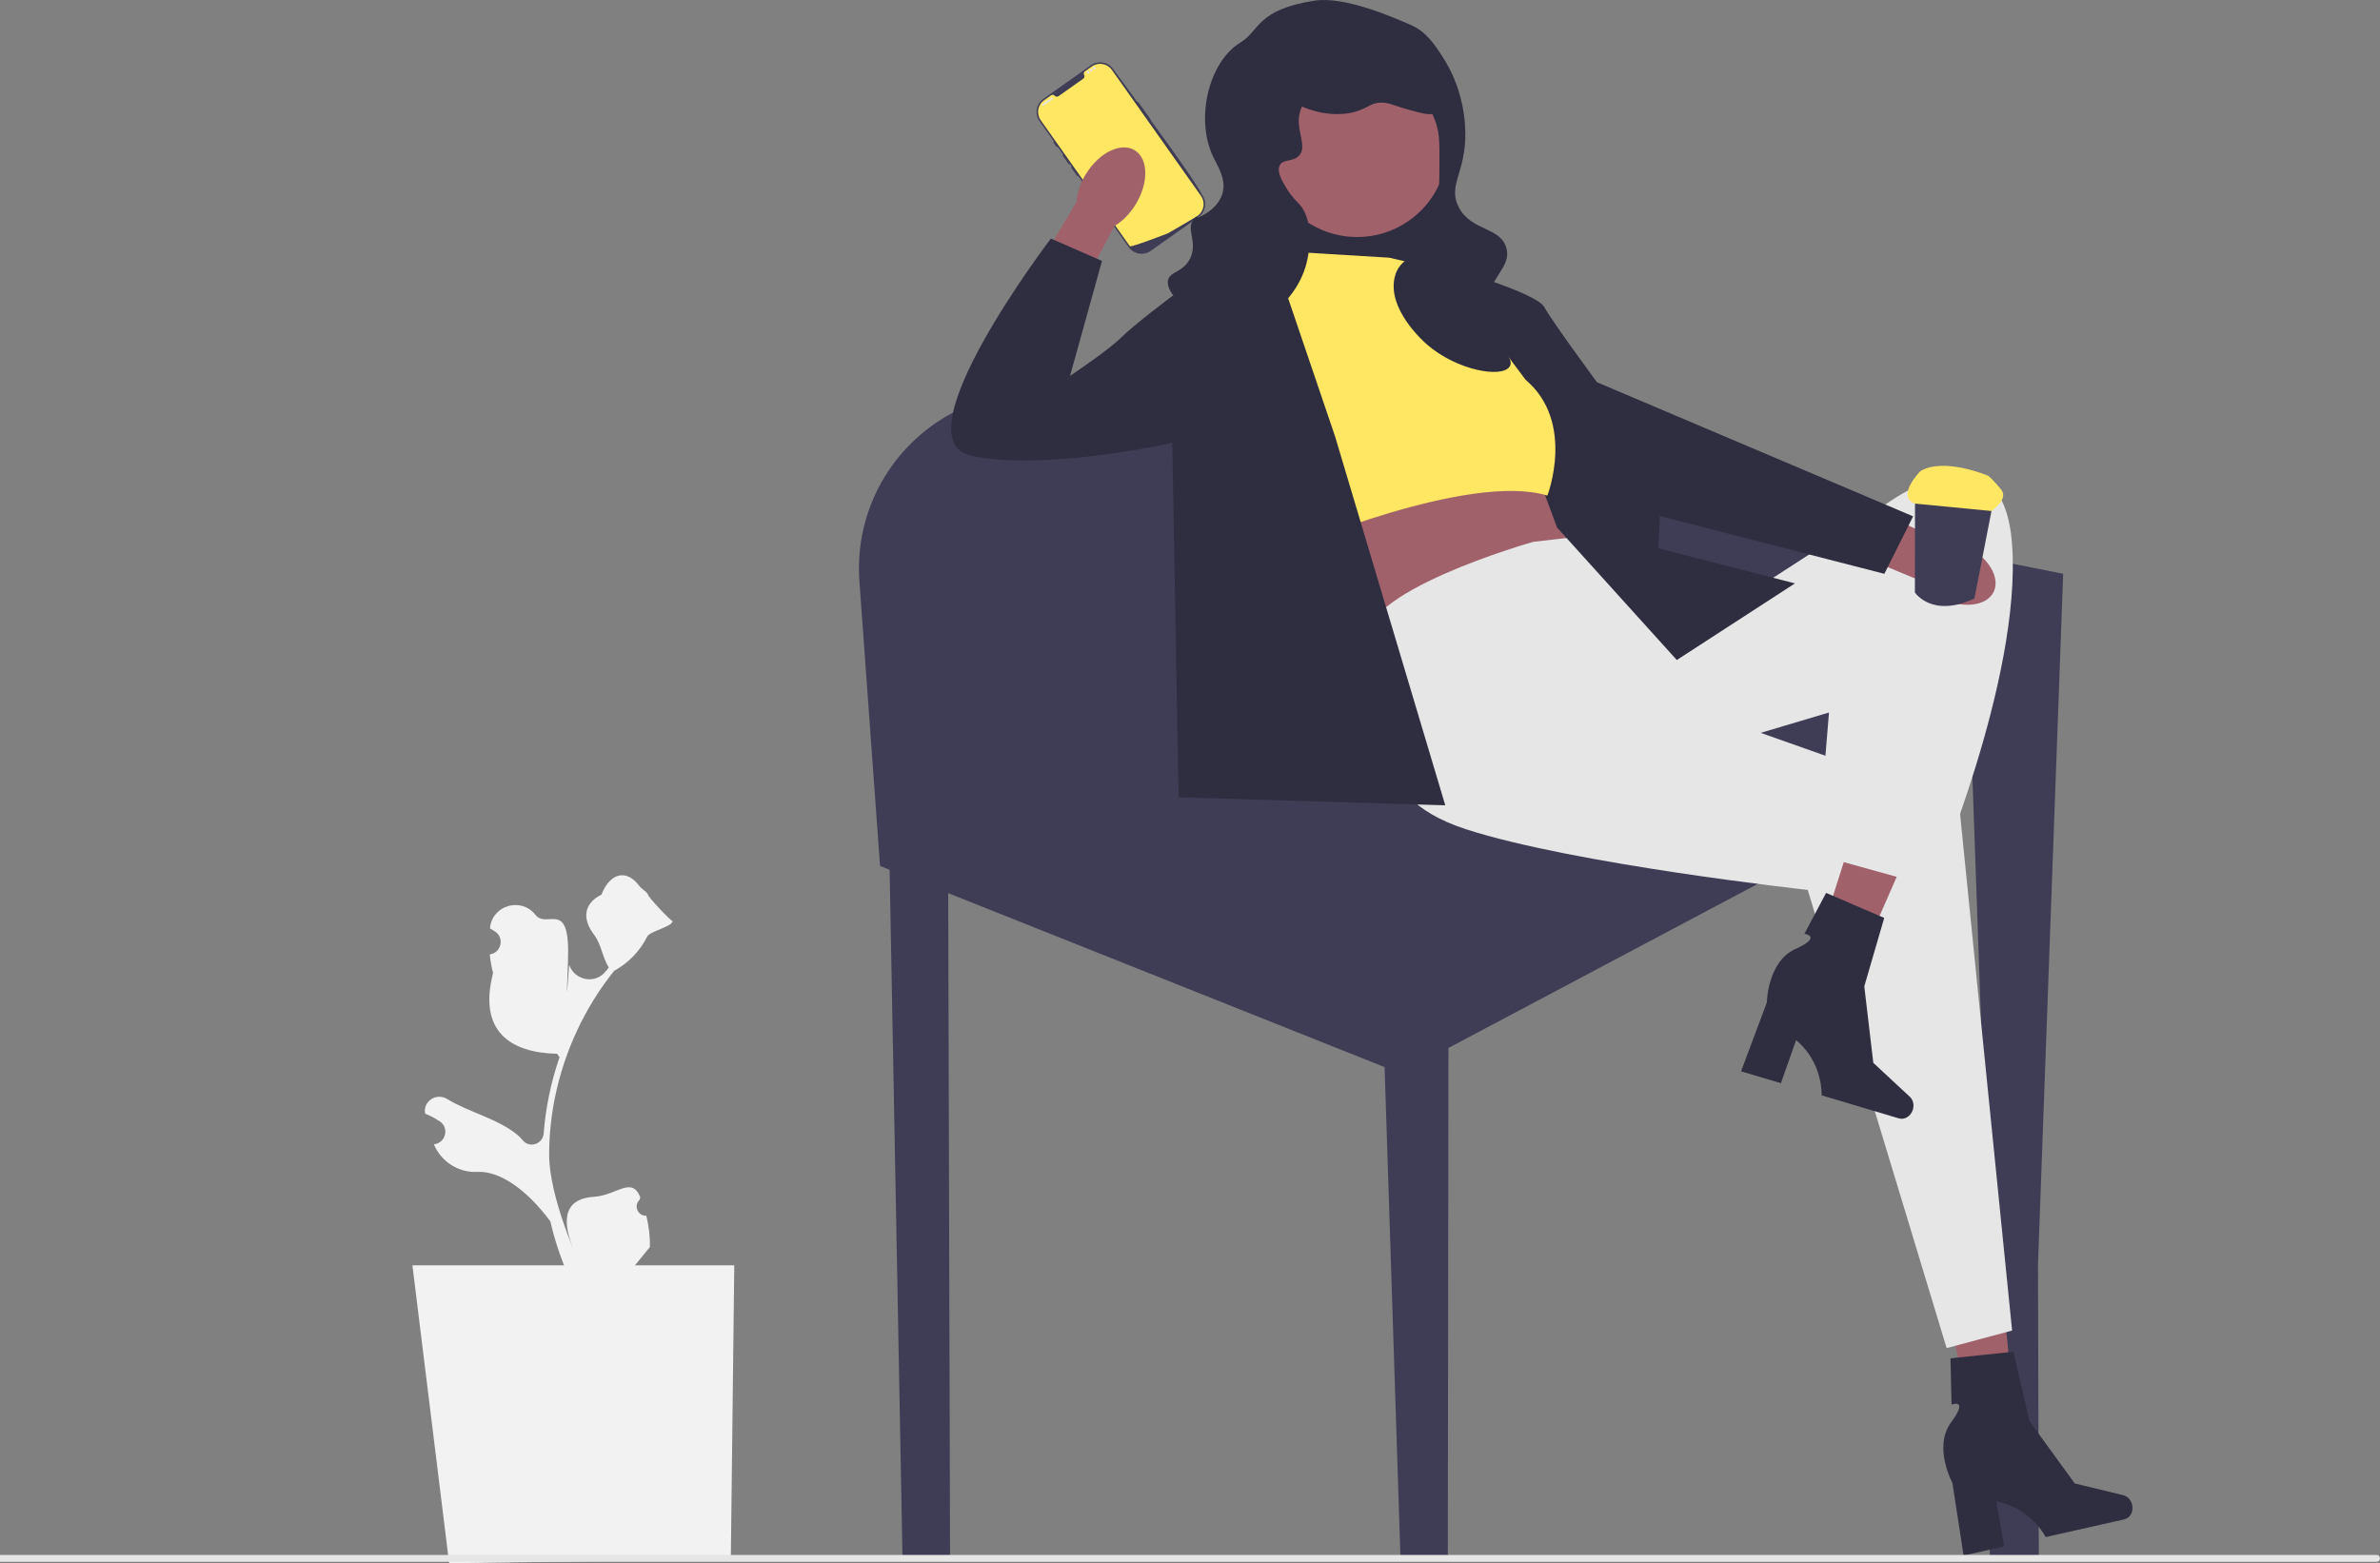 <svg xmlns="http://www.w3.org/2000/svg" width="583.04" height="383" viewBox="0 0 583.04 383" xmlns:xlink="http://www.w3.org/1999/xlink"><rect x="0" y="0" width="583.04" height="383" fill="#808080" stroke="none"/><path d="M499.437,374.107l.016,6.219v1.314h-12.008v-1.971l-.008-24.321-.016-23.563v-4.326l-.008-17.539-.008-.282-2.089-59.055v-.047l-2.128-60.197v-.008l-.055-1.635-10.365,5.499-12.783,6.782-6.071,3.223-8.668,4.592-14.613,7.76h-.008l-75.788,40.202-.156,123.57v1.314h-11.594l-.047-1.314-3.849-118.877-111.773-44.567-11.828-4.717-5.054-69.757c-1.267-17.484,8.105-33.513,22.937-41.32,3.661-1.924,7.651-3.348,11.891-4.17l17.07-3.309,42.603-8.269,13.784-2.668,18.016-3.497,7.103-1.377,11.68-2.269,1.056-.203,3.293-.641,1.173-.227,1.909-.368,1.346,2.378c.008,0,.008,.008,.008,.016l7.917,14.05,1.424,2.535,.008,.008,6.861,12.165s.008,.008,.008,.016l6.681,11.86,13.111,2.605,6.462,1.283,40.053,7.956,5.28,1.056h.008l13.361,2.652,3.536,.704,16.514,3.278,.125,.023,7.33,1.455,12.345,2.456-6.172,169.334,.117,41.281v.008l.063,22.898Z" fill="#3f3d56"/><g><path d="M294.509,47.783c-1.752-3.301-6.79-10.365-12.595-18.298-1.08-1.479-2.183-2.981-3.293-4.498-1.979-2.683-3.99-5.413-5.938-8.073-1.244-1.752-3.677-2.167-5.429-.931l-11.672,8.261c-1.752,1.236-2.175,3.669-.931,5.421l3.512,4.968,.923,1.306,1.361,1.924,1.635,2.308v.008l.462,.641,1.627,2.308,.9,1.267,7.878,11.14,3.536,4.999c1.236,1.752,3.669,2.167,5.421,.931l10.154-7.189,1.432-1.009,.086-.063c1.752-1.236,2.175-3.669,.931-5.421Z" fill="#3f3d56"/><path d="M281.899,29.313l-3.043-4.295c-.055-.078-.156-.094-.227-.039l-.008,.008c-.07,.047-.086,.141-.031,.219l3.043,4.303c.047,.07,.149,.086,.227,.039,.023-.016,.039-.039,.055-.063,.023-.055,.023-.117-.016-.172Z" fill="#3f3d56"/><path d="M272.378,17.126l21.831,30.87c1.078,1.525,.773,3.611-.658,4.769l-.001,0c-.021,.017-.042,.034-.065,.051-.038,.03-.077,.059-.118,.087,0,0-.155,.094-.44,.265-.287,.173-.706,.423-1.229,.734-.157,.094-.322,.192-.497,.295-.348,.206-.731,.432-1.142,.673-.164,.097-.333,.196-.507,.297-.885,.518-1.879,1.095-2.933,1.697-.178,.102-.357,.205-.538,.308-.048,.027-9.045,3.509-9.299,3.148l-21.831-30.87c-1.123-1.588-.746-3.784,.842-4.907l1.716-1.214c.274-.194,.646-.136,.863,.121,.015,.017,.03,.033,.046,.049,.244,.24,.631,.253,.911,.055l6.032-4.266c.28-.198,.396-.567,.251-.877-.009-.021-.02-.04-.031-.06-.17-.29-.101-.66,.174-.853l1.716-1.214c1.588-1.123,3.784-.746,4.907,.842Z" fill="#ffe663"/><path d="M259.079,35.782l-.767-1.08c-.031-.047-.086-.078-.149-.07-.023,0-.055,.016-.078,.031-.07,.055-.094,.156-.039,.227l.759,1.08c.055,.07,.156,.094,.235,.039,.023-.016,.039-.039,.047-.07,.023-.047,.023-.11-.008-.156Z" fill="#3f3d56"/><path d="M262.068,40.015l-1.471-2.089c-.039-.047-.094-.07-.149-.063-.031,0-.063,.008-.078,.023-.078,.055-.094,.156-.039,.235l1.471,2.081c.055,.07,.156,.094,.227,.039,.023-.016,.039-.039,.055-.063v-.008c.023-.047,.023-.11-.016-.156Z" fill="#3f3d56"/><path d="M264.156,42.972l-1.471-2.089c-.039-.047-.094-.07-.141-.063-.031,0-.063,.008-.086,.023-.078,.055-.094,.156-.039,.235l1.471,2.081c.055,.07,.156,.094,.227,.039,.023-.016,.047-.039,.055-.07,.023-.047,.023-.11-.016-.156Z" fill="#3f3d56"/><rect x="255.025" y="24.704" width="3.209" height=".411" rx=".206" ry=".206" transform="translate(32.718 152.748) rotate(-35.267)" fill="#e6e6e6"/><circle cx="266.56" cy="17.736" r=".329" fill="#e6e6e6"/><circle cx="267.299" cy="17.213" r=".329" fill="#e6e6e6"/><circle cx="268.038" cy="16.691" r=".329" fill="#e6e6e6"/></g><rect x="310.249" y="36.15" width="45.373" height="43.026" fill="#2f2e41"/><path d="M278.185,50.115c-1.422,2.309-3.247,4.106-5.132,5.223l-12.155,22.852-10.705-6.102,13.482-22.524c.149-2.186,.931-4.625,2.353-6.934,3.248-5.275,8.602-7.876,11.959-5.809,3.357,2.067,3.445,8.019,.197,13.294h0Z" fill="#a0616a"/><g><polygon points="484.466 355.941 494.226 353.985 489.823 309.154 475.42 312.039 484.466 355.941" fill="#a0616a"/><path d="M522.33,368.699h0c.369,1.64-.496,3.231-1.931,3.554l-19.269,4.336s-3.611-7.196-12.081-8.736l1.92,11.023-9.94,2.237-2.741-17.802s-4.77-8.781-.326-14.818c4.444-6.037,.121-4.363,.121-4.363l-.269-11.339,15.418-1.614,3.943,17.008,11.094,15.266,11.88,2.876c1.057,.256,1.914,1.188,2.181,2.373h0Z" fill="#2f2e41"/></g><path d="M316.116,126.504l.782,5.476s16.428,17.993,20.34,25.816l47.452-23.469-8.337-19.557-60.236,11.734Z" fill="#a0616a"/><path d="M375.57,132.763s-44.338,12.517-40.553,25.033c3.785,12.517,6.123,17.657,6.123,17.657,0,0-8.596,19.111,18.002,27.716,26.598,8.605,83.705,14.863,83.705,14.863l34.03,112.258,16.037-4.303-13.019-129.273-63.646-22.491,3.911-23.469-13.299,5.476-22.172-24.537-9.12,1.069Z" fill="#e6e6e6"/><g><polygon points="441.826 242.204 451.295 245.272 469.385 204.018 455.412 199.488 441.826 242.204" fill="#a0616a"/><path d="M468.609,271.854h0c-.48,1.611-2.013,2.576-3.423,2.155l-18.927-5.644s.37-8.043-6.263-13.529l-3.718,10.553-9.764-2.912,6.318-16.867s.135-9.992,6.964-13.083c6.829-3.092,2.24-3.746,2.24-3.746l5.312-10.022,14.237,6.135-4.881,16.763,2.208,18.742,8.955,8.32c.797,.74,1.088,1.973,.742,3.136l0,0Z" fill="#2f2e41"/></g><path d="M403.021,157.796l17.14-7.041,39.897-25.816s30.509-24.405,32.856,8.528-19.557,83.782-19.557,83.782l-28.162-7.823,2.861-34.861-36.891,11.001-8.143-27.771Z" fill="#e6e6e6"/><polygon points="359.801 70.839 381.437 129.242 410.773 161.707 439.717 142.932 406.273 134.327 407.16 114.77 359.801 70.839" fill="#2f2e41"/><polygon points="232.74 379.96 232.74 381.64 221.09 381.64 221.06 379.96 217.03 165 232.12 165 232.15 171.03 232.74 379.96" fill="#3f3d56"/><path d="M475.173,146.488c-2.434-1.196-4.395-2.843-5.686-4.613l-23.904-9.929,5.057-11.236,23.703,11.282c2.19-.059,4.692,.488,7.126,1.684,5.56,2.732,8.657,7.815,6.918,11.353-1.739,3.538-7.655,4.191-13.215,1.459h-0Z" fill="#a0616a"/><path d="M348.972,67.833l5.528-2.399s21.852,6.224,23.807,9.788,12.908,18.427,12.908,18.427l77.447,32.856-7.041,14.081-54.76-14.081-29.727-31.292-28.162-27.38Z" fill="#2f2e41"/><path d="M340.367,63.139l-25.816-1.565-13.299,7.041,14.863,65.712s43.771-18.775,62.956-12.908c0,0,6.939-17.979-5.322-28.351l-20.084-26.8-13.299-3.129Z" fill="#ffe663"/><path d="M312.987,65.486l-.249-2.537-25.567,9.578s-9.387,7.041-12.517,10.17-12.517,9.387-12.517,9.387l7.823-28.162-12.517-5.476s-37.55,49.284-19.557,53.196c17.993,3.911,49.284-3.129,49.284-3.129l1.565,86.834,65.321,1.956-26.989-90.354-14.081-41.461Z" fill="#2f2e41"/><circle cx="332.455" cy="35.948" r="22.123" fill="#a0616a"/><path d="M321.983,.165c-14.139,2.188-13.465,7.442-17.993,10.17-7.976,4.805-11.123,18.681-6.911,27.837,1.125,2.446,3.499,5.784,2.347,9.387-.884,2.766-3.433,4.398-3.911,4.694-3.918,2.419-1.359-.459-3.129,1.565-1.954,2.233,1.073,5.388-.782,9.387-1.645,3.546-5.036,3.246-5.476,5.476-.758,3.839,7.946,11.559,17.21,10.952,8.248-.54,14.376-7.514,16.428-14.081,1.375-4.399,1.967-11.966-1.565-15.646-.495-.516-1.85-1.766-3.129-3.911-1.013-1.698-2.346-3.933-1.565-5.476,.832-1.644,3.191-.779,4.694-2.347,2.037-2.127-.383-5.72,0-9.387,.649-6.21,9.448-13.678,18.775-12.517,10.581,1.318,14.462,12.824,14.863,14.081,.832,2.606,.816,5.127,.782,10.17-.048,7.236-.078,11.772-2.347,16.428-3.264,6.697-7.422,5.973-8.605,10.952-1.844,7.762,6.831,15.558,7.823,16.428,7.356,6.449,18.466,8.387,20.34,5.476,1.688-2.624-5.722-6.705-5.476-14.863,.213-7.07,5.935-9.226,4.694-14.081-1.366-5.345-8.655-4.126-11.734-10.17-2.874-5.642,2.423-8.772,1.565-20.34-.182-2.447-.95-9.47-5.476-16.428-1.994-3.065-4.022-6.183-7.823-7.823-4.255-1.836-16.119-7.091-23.598-5.933Z" fill="#2f2e41"/><path d="M312.596,19.722c.574,4.844,7.848,7.218,10.952,7.823,1.315,.256,5.757,1.121,10.17-.782,1.631-.704,2.225-1.34,3.911-1.565,2.283-.304,3.433,.564,7.041,1.565,4.012,1.112,6.018,1.668,7.041,.782,1.672-1.448,.388-6.187-1.565-9.387-3.61-5.918-10.217-7.75-13.299-8.605-3.521-.977-10.666-2.958-17.21,.782-.875,.5-7.624,4.466-7.041,9.387Z" fill="#2f2e41"/><g><path d="M483.685,146.64c-10.439,4.868-14.589-1.49-14.589-1.49l.004-1.895,.031-24.376c7.271-4.746,19.542,2.147,19.542,2.147l-4.722,24.242-.267,1.371Z" fill="#3f3d56"/><path d="M487.062,116.57s-10.793-4.621-16.623-1.141c0,0-6.079,6.161-1.318,7.952l18.741,1.816s4.262-2.858,2.403-5.209-3.203-3.418-3.203-3.418Z" fill="#ffe663"/></g><polygon points="101.03 310 110.03 383 179.03 382 179.88 310 101.03 310" fill="#f2f2f2"/><path d="M158.338,297.862c-2.066,.129-3.208-2.437-1.645-3.933l.155-.618c-.02-.049-.041-.098-.061-.148-2.094-4.993-5.844-.28-11.248,.055-7.947,.493-7.828,6.504-4.75,13.532,.836,1.908-6.259-13.486-6.259-23.82,0-2.597,.142-5.193,.433-7.783,.239-2.119,.568-4.224,.995-6.31,2.306-11.277,7.299-22.018,14.5-30.99,3.462-1.892,6.349-4.851,8.093-8.397,.626-1.279,6.009-2.359,6.242-3.761-.394,.052-6.377-6.244-6.08-6.612-.549-.833-1.532-1.247-2.131-2.06-2.982-4.043-7.091-3.337-9.236,2.157-4.582,2.313-4.627,6.148-1.815,9.837,1.789,2.347,2.035,5.522,3.604,8.035-.162,.207-.329,.407-.491,.614-.062,.08-.124,.159-.186,.239-2.533,3.278-7.592,2.438-9.003-1.457-.103-.284-.976,15.106-.319-.823,.657-15.929-5.072-7.82-7.972-11.493-3.464-4.388-10.512-2.394-11.122,3.163-.006,.053-.012,.106-.017,.159,.429,.242,.849,.499,1.26,.771,2.339,1.547,1.53,5.174-1.242,5.601l-.063,.01c.155,1.544,.42,3.074,.807,4.579-3.701,14.312,4.286,19.527,15.693,19.764l.594,.846c-1.08,3.108-1.949,6.291-2.601,9.514-.614,2.99-1.04,6.013-1.279,9.049l-.01,.13c-.198,2.582-3.465,3.681-5.108,1.678-.418-.51-.846-.957-1.277-1.31-4.946-4.063-11.933-5.559-17.268-8.824-2.568-1.572-5.859,.459-5.411,3.437l.022,.143c.794,.323,1.569,.698,2.319,1.117,.429,.242,.85,.499,1.261,.771,2.34,1.548,1.53,5.175-1.243,5.601l-.063,.01c-.045,.006-.084,.013-.129,.019l.041,.097c1.784,4.196,6.047,6.914,10.6,6.665,5.359-.293,12.016,4.188,17.887,12.11l.006,0c1.163,5.064,2.861,10.011,5.044,14.726h18.02c.065-.2,.123-.407,.181-.607-1.666,.103-3.346,.006-4.986-.297,1.337-1.641,2.674-3.294,4.011-4.935,.032-.032,.058-.065,.084-.097,.678-.84,1.363-1.673,2.041-2.512l0-.001c.042-2.578-.267-5.147-.879-7.64l-.001-0Z" fill="#f2f2f2"/><path d="M583.04,381.8h0c0,.464-.376,.84-.84,.84H0v-1.68H582.2c.464,0,.84,.376,.84,.84Z" fill="#e6e6e6"/></svg>